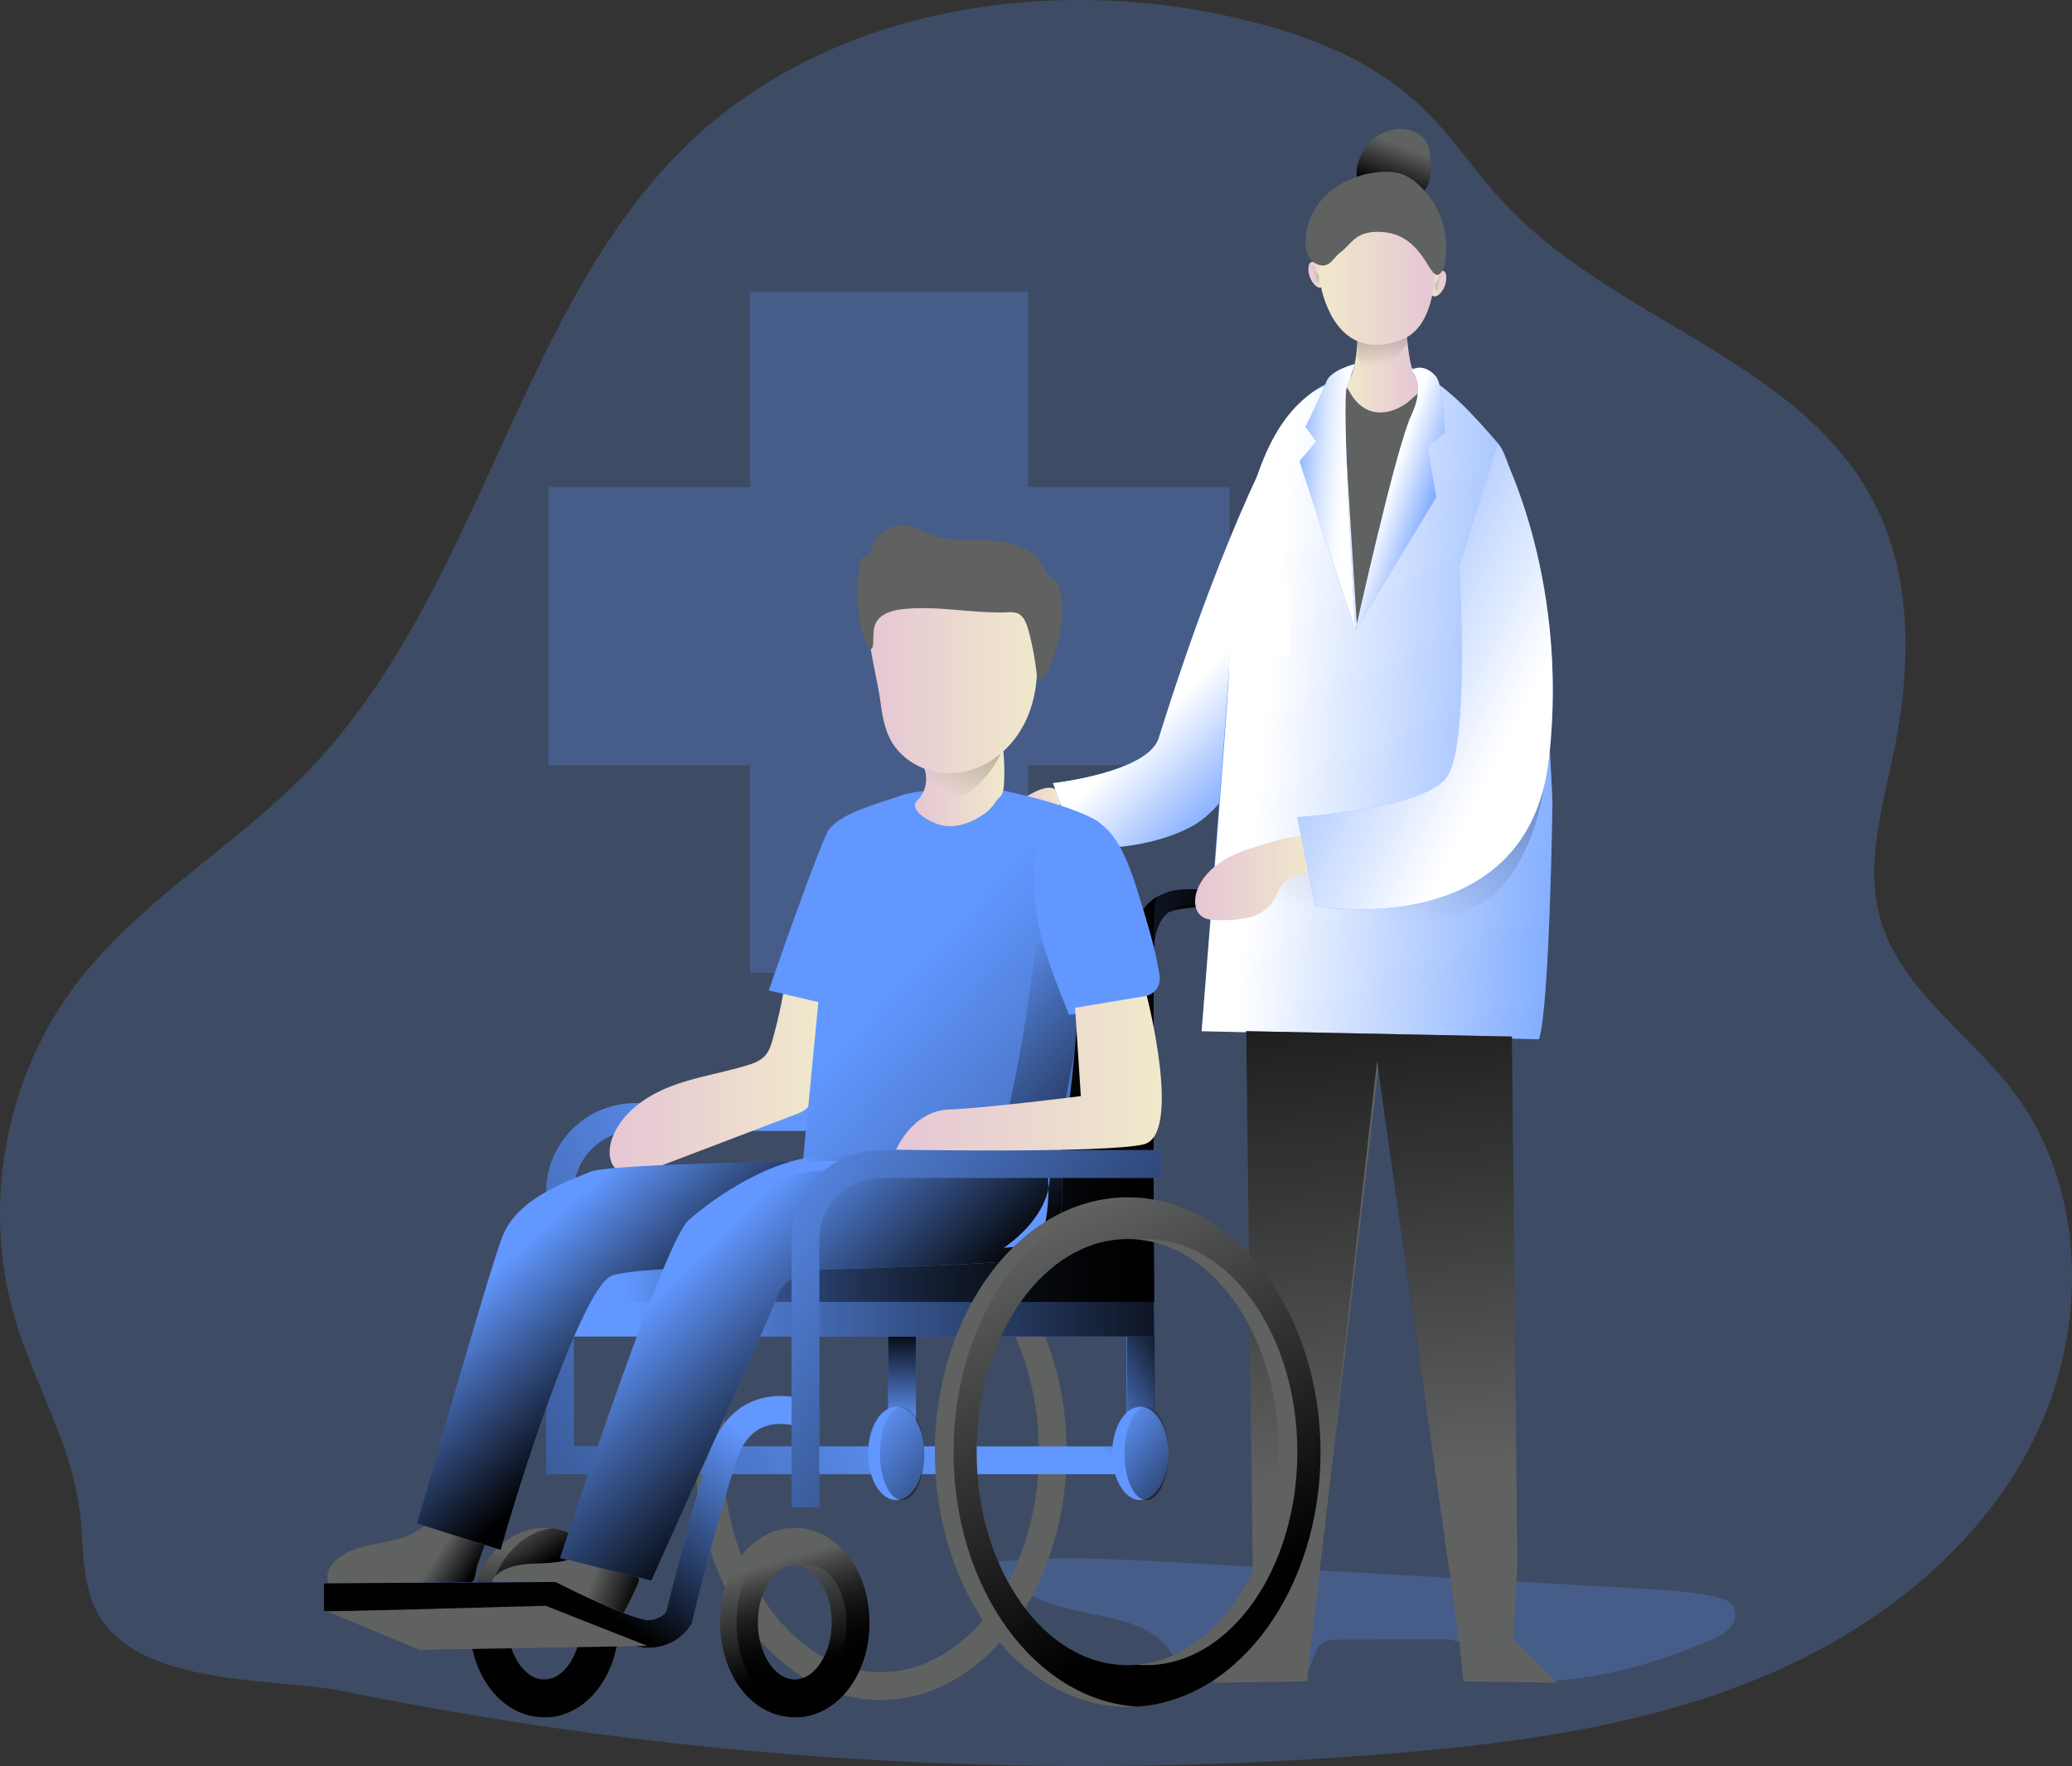 <svg id="Layer_1" data-name="Layer 1" xmlns="http://www.w3.org/2000/svg" xmlns:xlink="http://www.w3.org/1999/xlink" viewBox="0 0 684.75 583.7"><rect x="0" y="0" width="684.75" height="583.7" fill="#333333" stroke="none"/><defs><linearGradient id="linear-gradient" x1="333.96" y1="268.24" x2="349.51" y2="268.24" gradientUnits="userSpaceOnUse"><stop offset="0" stop-color="#e5c6d6"/><stop offset="0.42" stop-color="#ead4d0"/><stop offset="1" stop-color="#f0e9cb"/></linearGradient><linearGradient id="linear-gradient-2" x1="432.34" y1="254.02" x2="397.94" y2="219.62" gradientUnits="userSpaceOnUse"><stop offset="0" stop-color="#fff" stop-opacity="0"/><stop offset="0.95" stop-color="#fff"/></linearGradient><linearGradient id="linear-gradient-3" x1="-495.38" y1="95.29" x2="-489.78" y2="95.29" gradientTransform="matrix(-1, 0, 0, 1, -18.3, 0)" xlink:href="#linear-gradient"/><linearGradient id="linear-gradient-4" x1="-39.08" y1="92.4" x2="-33.48" y2="92.4" gradientTransform="translate(470.54)" xlink:href="#linear-gradient"/><linearGradient id="linear-gradient-5" x1="-564.64" y1="244.21" x2="-429.4" y2="230.88" gradientTransform="matrix(-1, 0, 0, 1, -18.3, 0)" xlink:href="#linear-gradient-2"/><linearGradient id="linear-gradient-6" x1="441.32" y1="382.1" x2="479.88" y2="85.02" gradientUnits="userSpaceOnUse"><stop offset="0.26" stop-color="#010101" stop-opacity="0"/><stop offset="0.99" stop-color="#010101"/></linearGradient><linearGradient id="linear-gradient-7" x1="-481.1" y1="50.03" x2="-475.64" y2="64.52" gradientTransform="matrix(-1, 0, 0, 1, -18.3, 0)" gradientUnits="userSpaceOnUse"><stop offset="0" stop-color="#010101" stop-opacity="0"/><stop offset="0.95" stop-color="#010101"/></linearGradient><linearGradient id="linear-gradient-8" x1="-486.63" y1="119.73" x2="-462.49" y2="119.73" gradientTransform="matrix(-1, 0, 0, 1, -18.3, 0)" xlink:href="#linear-gradient"/><linearGradient id="linear-gradient-9" x1="-476.96" y1="128.3" x2="-465.81" y2="73.24" gradientTransform="matrix(-1, 0, 0, 1, -18.3, 0)" gradientUnits="userSpaceOnUse"><stop offset="0.12" stop-color="#010101" stop-opacity="0"/><stop offset="0.95" stop-color="#010101"/></linearGradient><linearGradient id="linear-gradient-10" x1="-491.71" y1="89.66" x2="-453.49" y2="89.66" gradientTransform="matrix(-1, 0, 0, 1, -18.3, 0)" xlink:href="#linear-gradient"/><linearGradient id="linear-gradient-11" x1="-481.92" y1="520.78" x2="-455.94" y2="258.65" gradientTransform="matrix(-1, 0, 0, 1, -17.36, -1.58)" xlink:href="#linear-gradient-9"/><linearGradient id="linear-gradient-12" x1="-493.75" y1="172.3" x2="-474.13" y2="165.76" gradientTransform="matrix(-1, 0, 0, 1, -18.3, 0)" xlink:href="#linear-gradient-2"/><linearGradient id="linear-gradient-13" x1="-441.62" y1="164.33" x2="-463.32" y2="165.81" gradientTransform="matrix(-1, 0, 0, 1, -18.3, 0)" gradientUnits="userSpaceOnUse"><stop offset="0" stop-color="#fff" stop-opacity="0"/><stop offset="0.11" stop-color="#fff" stop-opacity="0.18"/><stop offset="0.29" stop-color="#fff" stop-opacity="0.42"/><stop offset="0.45" stop-color="#fff" stop-opacity="0.63"/><stop offset="0.6" stop-color="#fff" stop-opacity="0.79"/><stop offset="0.74" stop-color="#fff" stop-opacity="0.9"/><stop offset="0.86" stop-color="#fff" stop-opacity="0.98"/><stop offset="0.95" stop-color="#fff"/></linearGradient><linearGradient id="linear-gradient-14" x1="-450" y1="92.6" x2="-461.33" y2="90.25" xlink:href="#linear-gradient-9"/><linearGradient id="linear-gradient-15" x1="-5.91" y1="95.38" x2="-17.24" y2="93.03" gradientTransform="translate(482.42)" xlink:href="#linear-gradient-9"/><linearGradient id="linear-gradient-16" x1="297.55" y1="474.88" x2="298.84" y2="437.35" gradientTransform="matrix(1, 0, 0, 1, 0, 0)" xlink:href="#linear-gradient-9"/><linearGradient id="linear-gradient-17" x1="180.15" y1="510.29" x2="178.53" y2="545.55" gradientTransform="matrix(1, 0, 0, 1, 0, 0)" xlink:href="#linear-gradient-9"/><linearGradient id="linear-gradient-18" x1="160.99" y1="508.34" x2="172.42" y2="524.73" gradientTransform="matrix(1, 0, 0, 1, 0, 0)" xlink:href="#linear-gradient-9"/><linearGradient id="linear-gradient-19" x1="137.85" y1="520.81" x2="151.44" y2="529.54" gradientTransform="matrix(1, 0, 0, 1, 0, 0)" xlink:href="#linear-gradient-9"/><linearGradient id="linear-gradient-20" x1="191.48" y1="525.74" x2="209.6" y2="532.21" gradientTransform="matrix(1, 0, 0, 1, 0, 0)" xlink:href="#linear-gradient-9"/><linearGradient id="linear-gradient-21" x1="328.04" y1="402.73" x2="-2.81" y2="600.38" gradientTransform="matrix(1, 0, 0, 1, 0, 0)" xlink:href="#linear-gradient-9"/><linearGradient id="linear-gradient-22" x1="312.47" y1="410.99" x2="354.75" y2="384.25" gradientTransform="matrix(1, 0, 0, 1, 0, 0)" xlink:href="#linear-gradient-9"/><linearGradient id="linear-gradient-23" x1="200.55" y1="349.03" x2="270.58" y2="349.03" xlink:href="#linear-gradient"/><linearGradient id="linear-gradient-24" x1="180.39" y1="369.36" x2="417.89" y2="369.36" gradientTransform="matrix(1, 0, 0, 1, 0, 0)" xlink:href="#linear-gradient-9"/><linearGradient id="linear-gradient-25" x1="180.39" y1="364.95" x2="381.35" y2="364.95" gradientTransform="matrix(1, 0, 0, 1, 0, 0)" xlink:href="#linear-gradient-9"/><linearGradient id="linear-gradient-26" x1="393.98" y1="291.66" x2="434.04" y2="291.66" xlink:href="#linear-gradient"/><linearGradient id="linear-gradient-27" x1="273.09" y1="291.74" x2="516.38" y2="519.5" gradientTransform="matrix(1, 0, 0, 1, 0, 0)" xlink:href="#linear-gradient-9"/><linearGradient id="linear-gradient-28" x1="302.84" y1="326.97" x2="399.35" y2="417.32" gradientTransform="matrix(1, 0, 0, 1, 0, 0)" xlink:href="#linear-gradient-9"/><linearGradient id="linear-gradient-29" x1="301.45" y1="257.97" x2="330.98" y2="257.97" xlink:href="#linear-gradient"/><linearGradient id="linear-gradient-30" x1="303.93" y1="273.8" x2="362.59" y2="183.64" gradientTransform="matrix(1, 0, 0, 1, 0, 0)" xlink:href="#linear-gradient-9"/><linearGradient id="linear-gradient-31" x1="224.82" y1="406.57" x2="286.32" y2="471.04" gradientTransform="matrix(1, 0, 0, 1, 0, 0)" xlink:href="#linear-gradient-9"/><linearGradient id="linear-gradient-32" x1="164.93" y1="407.45" x2="215.18" y2="463.91" gradientTransform="matrix(1, 0, 0, 1, 0, 0)" xlink:href="#linear-gradient-9"/><linearGradient id="linear-gradient-33" x1="329.59" y1="392.35" x2="402.71" y2="536.64" gradientTransform="matrix(1, 0, 0, 1, 0, 0)" xlink:href="#linear-gradient-9"/><linearGradient id="linear-gradient-34" x1="253.99" y1="512.12" x2="266.61" y2="554.17" gradientTransform="matrix(1, 0, 0, 1, 0, 0)" xlink:href="#linear-gradient-9"/><linearGradient id="linear-gradient-35" x1="256.89" y1="512.69" x2="269.2" y2="553.74" gradientTransform="matrix(1, 0, 0, 1, 0, 0)" xlink:href="#linear-gradient-9"/><linearGradient id="linear-gradient-36" x1="223.89" y1="448.26" x2="173.42" y2="522.02" gradientTransform="matrix(1, 0, 0, 1, 0, 0)" xlink:href="#linear-gradient-9"/><linearGradient id="linear-gradient-37" x1="360.06" y1="464.98" x2="410.77" y2="506.5" gradientTransform="matrix(1, 0, 0, 1, 0, 0)" xlink:href="#linear-gradient-9"/><linearGradient id="linear-gradient-38" x1="278.11" y1="463.6" x2="340.09" y2="515.5" gradientTransform="matrix(1, 0, 0, 1, 0, 0)" xlink:href="#linear-gradient-9"/><linearGradient id="linear-gradient-39" x1="285.86" y1="222.15" x2="341.81" y2="222.15" xlink:href="#linear-gradient"/><linearGradient id="linear-gradient-40" x1="203.43" y1="361.93" x2="448.45" y2="524.99" gradientTransform="matrix(1, 0, 0, 1, 0, 0)" xlink:href="#linear-gradient-9"/><linearGradient id="linear-gradient-41" x1="295.22" y1="356.27" x2="383.02" y2="356.27" xlink:href="#linear-gradient"/><linearGradient id="linear-gradient-42" x1="401.46" y1="192.8" x2="504.27" y2="244.99" xlink:href="#linear-gradient-2"/></defs><title>Health 3</title><path d="M113.25,560.68a1229.65,1229.65,0,0,0,346.36,20.39c40.78-3.39,81.91-9,119.8-24.4s72.63-41.76,91.22-78.21,18.45-83.65-6.28-116.25c-14.66-19.33-37.36-33.79-43.92-57.14-5-17.92.76-36.82,4.51-55,5.7-27.64,6.35-57.71-6.7-82.73-24.33-46.65-85.53-59.73-121.54-98.09-10-10.61-17.89-23.09-28.54-33C452,21.1,430.46,12.91,408.91,7.81,345.12-7.29,272.18,4.39,225.33,50.24c-19,18.59-32.89,41.73-44.82,65.48C156.1,164.34,138.24,218,100.31,257,76.13,281.83,44.76,299.58,23.9,327.3.55,358.32-7,400.62,4.12,437.81c6.37,21.26,18.43,40.9,21.27,62.91,1.22,9.48.7,19.27,3.55,28.4C38.54,559.91,88.14,555.58,113.25,560.68Z" transform="translate(0.93 -1.58)" fill="#6197ff" opacity="0.24" style="isolation:isolate"/><polygon points="406.38 161 406.38 252.89 339.73 252.89 339.73 321.52 247.88 321.52 247.88 252.89 181.27 252.89 181.27 161 247.88 161 247.88 96.42 339.73 96.42 339.73 161 406.38 161" fill="#6197ff" opacity="0.24" style="isolation:isolate"/><path d="M335.54,266.81a3.94,3.94,0,0,0-1.56,2.24c-.26,1.74,1.58,3,3.22,3.67a26.43,26.43,0,0,0,10.44,1.81,1.8,1.8,0,0,0,1.14-.32,1.85,1.85,0,0,0,.44-1.31c.19-3.33,1.16-9.49-2-10.73S337.77,264.94,335.54,266.81Z" transform="translate(0.93 -1.58)" fill="url(#linear-gradient)"/><path d="M424.05,140.45S405.66,170.1,382,245.54c-3.56,11.35-34.94,14.88-34.94,14.88l7.76,21.36s21.35,1.94,38.18-7.12,28.47-44,28.47-44Z" transform="translate(0.93 -1.58)" fill="#6197ff"/><path d="M424.05,140.45S405.66,170.1,382,245.54c-3.56,11.35-34.94,14.88-34.94,14.88l7.76,21.36s21.35,1.94,38.18-7.12,28.47-44,28.47-44Z" transform="translate(0.93 -1.58)" fill="url(#linear-gradient-2)"/><path d="M477,92.64a7.54,7.54,0,0,1-2,5.92,3,3,0,0,1-1.26.89c-2.53.84-2.68-4.34-1.94-5.81C472.71,92,476.66,89.31,477,92.64Z" transform="translate(0.93 -1.58)" fill="url(#linear-gradient-3)"/><path d="M431.51,89.75a7.51,7.51,0,0,0,2,5.91,3.18,3.18,0,0,0,1.25.9c2.54.83,2.69-4.35,1.95-5.82C435.83,89.06,431.89,86.41,431.51,89.75Z" transform="translate(0.93 -1.58)" fill="url(#linear-gradient-4)"/><path d="M390.73,553.67c-2.36-1.84-3.66-4.68-5.47-7.06-7.43-9.79-21.54-10.35-33.45-13.38a67.77,67.77,0,0,1-28.25-15c22.12-2.66,44.5-1.4,66.73-.14l150.39,8.51c8.43.47,16.9.95,25.15,2.7,2.25.47,4.69,1.18,5.94,3.12,1.41,2.2.66,5.26-1.06,7.23s-4.19,3.09-6.6,4.12c-23.82,10.13-50.15,16.59-75.6,11.9-1.77-.33-3.78-.9-4.5-2.55s.31-3.72,0-5.56c-.61-3.46-5.15-4.25-8.66-4.23l-33.5.17c-2,0-4.07.06-5.69,1.16-3.44,2.35-3,8-6.3,10.54-1.54,1.16-3.57,1.37-5.49,1.5C415.52,557.29,398.28,559.58,390.73,553.67Z" transform="translate(0.93 -1.58)" fill="#6197ff" opacity="0.24" style="isolation:isolate"/><path d="M465.83,123.29c11.36,5.47,19.95,15.23,28.22,24.74,1.67,1.92,2.44,4.27,3.33,6.65,9.38,25.12,8,41.35,11,61.83,2.43,16.78,3.74,50.35,3.74,50.35s-.9,67.5-4.46,78.2l-111.47-2.67s8.48-109.11,9.22-122.46c3.56-64.8,16.64-79.07,26.45-88S465.83,123.29,465.83,123.29Z" transform="translate(0.93 -1.58)" fill="#6197ff"/><path d="M465.83,123.29c11.36,5.47,19.95,15.23,28.22,24.74,1.67,1.92,2.44,4.27,3.33,6.65,9.38,25.12,8,41.35,11,61.83,2.43,16.78,3.74,50.35,3.74,50.35s-.9,67.5-4.46,78.2l-111.47-2.67s8.51-104.76,8.92-117.11c2.07-62.73,14.42-84,26.75-93.33C442.42,123.93,465.83,123.29,465.83,123.29Z" transform="translate(0.93 -1.58)" fill="url(#linear-gradient-5)"/><path d="M486,301.56c-16.9,7.43-34,16.37-52.1,12.88-4.2-.8-8.73-2-12.59-.16-9.16,4.34-5.41,19.93-13.31,26.29a6,6,0,0,1-5.5,1.39c-3.32-1.12-3.85-5.52-3.8-9l.44-27.53c0-2.68.15-5.56,1.78-7.69a12.08,12.08,0,0,1,4.11-3.08,205,205,0,0,1,51.07-19.5c8.67-2,17.48-3.6,26-6.19a82.91,82.91,0,0,0,12.92-4.9c2.13-1.05,12.87-29.2,13.31-27.52C514.3,259.07,504.42,293.47,486,301.56Z" transform="translate(0.93 -1.58)" fill="url(#linear-gradient-6)"/><path d="M425.51,194.92l-16.61-.56s-2.34,22.52,1.9,23.86,14.26.22,14.26.22Z" transform="translate(0.93 -1.58)" fill="#fff"/><path d="M468.87,130.61s-12.93,12.26-20.07,4-6.24-5.13-6.24-5.13L447.47,208Z" transform="translate(0.93 -1.58)" fill="#606161"/><path d="M451,49.5a14.5,14.5,0,0,1,9.59-5.22c3.63-.38,7.65.88,9.63,3.95,1.44,2.23,1.63,5,1.68,7.68,0,2.48,0,5.05-1.13,7.26a10.23,10.23,0,0,1-5.43,4.65c-5.32,2.1-11.62.39-15.74-3.4S447.79,53.43,451,49.5Z" transform="translate(0.93 -1.58)" fill="#606161"/><path d="M451,49.5a14.5,14.5,0,0,1,9.59-5.22c3.63-.38,7.65.88,9.63,3.95,1.44,2.23,1.63,5,1.68,7.68,0,2.48,0,5.05-1.13,7.26a10.23,10.23,0,0,1-5.43,4.65c-5.32,2.1-11.62.39-15.74-3.4S447.79,53.43,451,49.5Z" transform="translate(0.93 -1.58)" fill="url(#linear-gradient-7)"/><path d="M463.81,107.13s.15,16.94,4,20.51-15.46,20.21-23.63,1.63c0,0,4.75-8,3.12-21.55S463.81,107.13,463.81,107.13Z" transform="translate(0.93 -1.58)" fill="url(#linear-gradient-8)"/><path d="M464.41,111.14v3.71s-9.81,14.12-13.82,9.37-2.83-5.8-2.83-5.8l-.44-10.7Z" transform="translate(0.93 -1.58)" fill="url(#linear-gradient-9)"/><path d="M473.18,82.9s2.82,25.86-11,31-22.07-2.23-25.86-14.71S438.33,61.5,453,64,473.18,82.9,473.18,82.9Z" transform="translate(0.93 -1.58)" fill="url(#linear-gradient-10)"/><path d="M475.39,91.59a6.62,6.62,0,0,0,1.2-3,28.25,28.25,0,0,0-9.35-26.53A15.78,15.78,0,0,0,462.05,59a16.93,16.93,0,0,0-5.89-.6A29.6,29.6,0,0,0,439,64.6a22.47,22.47,0,0,0-8.48,15.93,11,11,0,0,0,.87,5.39,5.9,5.9,0,0,0,4.11,3.35c3.2.55,4.08-2.39,6.66-4.36,3.88-3,5.12-7.36,14-6.62C470.51,79.51,471.52,96.32,475.39,91.59Z" transform="translate(0.93 -1.58)" fill="#606161"/><polygon points="499.67 342.59 501.45 517.37 500.12 541.89 482.28 542.78 455.53 352.85 433.35 543.11 414.29 543 411.84 340.81 499.67 342.59" fill="#606161"/><polygon points="499.67 342.59 501.45 517.37 500.12 541.89 482.28 542.78 455.09 350.62 433.35 543.11 414.29 543 411.84 340.81 499.67 342.59" fill="url(#linear-gradient-11)"/><polygon points="514.83 556.15 483.62 555.71 482.28 542.78 500.12 541.89 514.83 556.15" fill="#606161"/><polygon points="400.8 556.15 432.01 555.71 433.35 542.78 415.52 541.89 400.8 556.15" fill="#606161"/><path d="M465.45,123.92s5.05,4.31,0,15S447,210,447,210l26.75-44.14-3-16.64,5.65-4.46s0-15.76-3-19S467.32,122.7,465.45,123.92Z" transform="translate(0.93 -1.58)" fill="#6197ff"/><path d="M446.8,121.91s-8,2-9.37,5.8-6.91,14.94-6.91,14.94l3.57,4.9L428.52,154,447,210s-4.76-75.8-2.82-80.7S446.8,121.91,446.8,121.91Z" transform="translate(0.93 -1.58)" fill="#6197ff"/><path d="M465.45,123.92s5.05,4.31,0,15S447,210,447,210l26.75-44.14-3-16.64,5.65-4.46s0-15.76-3-19S467.32,122.7,465.45,123.92Z" transform="translate(0.93 -1.58)" fill="url(#linear-gradient-12)"/><path d="M446.8,121.91s-8,2-9.37,5.8-6.91,14.94-6.91,14.94l3.57,4.9L428.52,154,447,210s-4.76-75.8-2.82-80.7S446.8,121.91,446.8,121.91Z" transform="translate(0.93 -1.58)" fill="url(#linear-gradient-13)"/><path d="M434.08,91.59a1.72,1.72,0,0,1-.41-.56,4.42,4.42,0,0,1-.1-.73,1,1,0,0,0-.34-.64.67.67,0,0,0-.69-.13.75.75,0,0,0-.42.48,2.11,2.11,0,0,0-.1.66,5.16,5.16,0,0,0,.37,2.5,5.67,5.67,0,0,0,1.2,1.43,1,1,0,0,0,.66.36.93.93,0,0,0,.47-.17.4.4,0,0,0,.16-.13.41.41,0,0,0,0-.19,4.73,4.73,0,0,0-.05-1.76A2.33,2.33,0,0,0,434.08,91.59Z" transform="translate(0.93 -1.58)" fill="url(#linear-gradient-14)"/><path d="M474.14,94.38a1.69,1.69,0,0,0,.4-.56,3.57,3.57,0,0,0,.1-.74,1.06,1.06,0,0,1,.34-.64.72.72,0,0,1,.7-.13.82.82,0,0,1,.42.49,2.44,2.44,0,0,1,.09.66,5,5,0,0,1-.37,2.5,5.44,5.44,0,0,1-1.19,1.43,1,1,0,0,1-.66.36.93.93,0,0,1-.47-.17.4.4,0,0,1-.16-.13.67.67,0,0,1,0-.19,5,5,0,0,1,0-1.77A2.39,2.39,0,0,1,474.14,94.38Z" transform="translate(0.93 -1.58)" fill="url(#linear-gradient-15)"/><rect x="293.5" y="436.48" width="9.19" height="44.86" fill="#6197ff"/><rect x="293.5" y="436.48" width="9.19" height="44.86" fill="url(#linear-gradient-16)"/><path d="M178.89,569.17c-13.83,0-24.66-13.75-24.66-31.31s10.83-31.31,24.66-31.31,24.66,13.75,24.66,31.31S192.71,569.17,178.89,569.17Zm0-50.16c-6.62,0-12.2,8.63-12.2,18.85s5.58,18.85,12.2,18.85,12.2-8.63,12.2-18.85S185.5,519,178.89,519Z" transform="translate(0.93 -1.58)" fill="#606161"/><path d="M178.89,569.17c-13.83,0-24.66-13.75-24.66-31.31s10.83-31.31,24.66-31.31,24.66,13.75,24.66,31.31S192.71,569.17,178.89,569.17Zm0-50.16c-6.62,0-12.2,8.63-12.2,18.85s5.58,18.85,12.2,18.85,12.2-8.63,12.2-18.85S185.5,519,178.89,519Z" transform="translate(0.93 -1.58)" fill="url(#linear-gradient-17)"/><path d="M181.45,506.7c-12.37,1.61-21.75,14.71-21.75,31.17s9.38,29.55,21.75,31.16c12.59-1.61,22.1-14.71,22.1-31.16S194,508.31,181.45,506.7Zm2.52,50a6.82,6.82,0,0,1-2.52-.46,7.17,7.17,0,0,1-2.58.46c-6.62,0-12.18-8.64-12.18-18.84S172.25,519,178.87,519a8.39,8.39,0,0,1,2.58.41A8,8,0,0,1,184,519c6.48,0,12,8.59,12,18.85S190.45,556.71,184,556.71Z" transform="translate(0.93 -1.58)" fill="url(#linear-gradient-18)"/><path d="M109.66,517.65c-2.13,2.05-3.51,5.79-1.32,7.76,1.31,1.18,3.27,1.13,5,1,12.43-.85,26-.67,38.39-1.87,1.74-.17,2.52.79,3.72-.49.68-.72,1-4.09,1.33-5l2.27-6.36a2.1,2.1,0,0,0,.18-1.34,2.14,2.14,0,0,0-1.09-1.09c-3.56-2.1-9.75-5.92-14-5.78-4,.12-6.83,3.34-10.61,4.81C125.67,512.33,116.12,511.47,109.66,517.65Z" transform="translate(0.93 -1.58)" fill="#606161"/><path d="M109.66,517.65c-2.13,2.05-3.51,5.79-1.32,7.76,1.31,1.18,3.27,1.13,5,1,12.43-.85,26-.67,38.39-1.87,1.74-.17,2.52.79,3.72-.49.68-.72,1-4.09,1.33-5l2.27-6.36a2.1,2.1,0,0,0,.18-1.34,2.14,2.14,0,0,0-1.09-1.09c-3.56-2.1-9.75-5.92-14-5.78-4,.12-6.83,3.34-10.61,4.81C125.67,512.33,116.12,511.47,109.66,517.65Z" transform="translate(0.93 -1.58)" fill="url(#linear-gradient-19)"/><path d="M176.55,518.31c-4.84.18-10.07.74-13.63,4-.63.57-1.23,1.43-.92,2.22a2.25,2.25,0,0,0,1.1,1c11.19,6.47,25.08,6,37.1,10.77,1.15.45,2.5.94,3.54.29a3.91,3.91,0,0,0,1.2-1.52q2.69-5,5-10.24a2.09,2.09,0,0,0,.26-1.28c-.14-.67-.85-1-1.47-1.28q-4.12-1.73-8.25-3.39c-2.44-1-6.07-3.32-8.69-3.43-2.07-.1-4.42,1.66-6.55,2.09A51.2,51.2,0,0,1,176.55,518.31Z" transform="translate(0.93 -1.58)" fill="#606161"/><path d="M176.55,518.31c-4.84.18-10.07.74-13.63,4-.63.57-1.23,1.43-.92,2.22a2.25,2.25,0,0,0,1.1,1c11.19,6.47,25.08,6,37.1,10.77,1.15.45,2.5.94,3.54.29a3.91,3.91,0,0,0,1.2-1.52q2.69-5,5-10.24a2.09,2.09,0,0,0,.26-1.28c-.14-.67-.85-1-1.47-1.28q-4.12-1.73-8.25-3.39c-2.44-1-6.07-3.32-8.69-3.43-2.07-.1-4.42,1.66-6.55,2.09A51.2,51.2,0,0,1,176.55,518.31Z" transform="translate(0.93 -1.58)" fill="url(#linear-gradient-20)"/><path d="M290.17,563.44c-33.86,0-61.41-36.74-61.41-81.91s27.55-81.92,61.41-81.92,61.42,36.75,61.42,81.92S324,563.44,290.17,563.44Zm0-154.64c-28.79,0-52.22,32.63-52.22,72.73s23.43,72.72,52.22,72.72,52.22-32.63,52.22-72.72S319,408.8,290.17,408.8Z" transform="translate(0.93 -1.58)" fill="#606161"/><path d="M372.22,488.81H179.55V395.69a29.48,29.48,0,0,1,29.37-29.52h92.36v9.19H208.92a20.31,20.31,0,0,0-20.23,20.33v83.93H369.22l2.16-1.61v-43.4h9.15v48Z" transform="translate(0.93 -1.58)" fill="#6197ff"/><path d="M372.32,488.81H179.55V395.69a29.48,29.48,0,0,1,29.39-29.52h92.41v9.19H208.94a20.31,20.31,0,0,0-20.24,20.33v83.93H369.32l2.17-1.61v-43.4h9.15v48Z" transform="translate(0.93 -1.58)" fill="url(#linear-gradient-21)"/><path d="M372.32,488.81H179.55V395.69a29.48,29.48,0,0,1,29.39-29.52h92.41v9.19H208.94a20.31,20.31,0,0,0-20.24,20.33v83.93H369.32l2.17-1.61v-43.4h9.15v48Z" transform="translate(0.93 -1.58)" fill="url(#linear-gradient-22)"/><path d="M254.54,344.68c-.59,2.16-1.27,4.4-2.81,6s-3.77,2.41-5.92,3.06c-8.32,2.51-17,3.8-25.12,6.93s-15.87,8.56-19.12,16.62c-1.5,3.73-1.64,8.67,1.57,11.09s7.6,1.06,11.27-.34L261.8,370c1.66-.64,3.42-1.34,4.5-2.76s1.28-3.43,1.41-5.27q1.43-20,2.84-40c.38-5.29-2.95-20-9.86-10.43-2.17,3-1.6,11.62-2.22,15.3A182.08,182.08,0,0,1,254.54,344.68Z" transform="translate(0.93 -1.58)" fill="url(#linear-gradient-23)"/><path d="M417.56,298.72c-.05.14-.46.28-.79.32-5.24.92-24.31,1.56-24.31,1.61a10.44,10.44,0,0,0-7.4,2.67c-2.71,2.34-4.18,6-4.46,10.8-.6,11.12-.09,112.06,0,129.2H180.39V416.66L326.6,404.43l27.76-69.77h20.5V305.89c.59-1.7,4.22-10.11,15.53-10.39,11.49-.23,22.66-.09,26.43,0C417.42,296.74,417.79,298.17,417.56,298.72Z" transform="translate(0.93 -1.58)" fill="#6197ff"/><path d="M417.84,300.89c0,.12-29.53-.46-32.78,2.44-2.7,2.32-4.17,5.94-4.46,10.79-.22,3.62-.3,17-.3,33.95,0,8.73,0,18,0,27.05,0,21.24.13,43.06.17,56.75,0,5.1.09,9.1.09,11.46H180.39V416.66l146.19-12.21,27.77-69.77h20.52V305.9a15.68,15.68,0,0,1,6.48-7.88,18,18,0,0,1,9.06-2.52c11.46-.22,22.63-.09,26.42,0C417.42,296.76,418.09,300.34,417.84,300.89Z" transform="translate(0.93 -1.58)" fill="url(#linear-gradient-24)"/><path d="M380.6,302.66c-.26,4.46-.3,23.3-.3,45.41,0,8.73,0,18,0,27.05.09,25.28.21,49.21.26,56.75H180.39V405.2L326.58,393l27.77-69.81h20.52V305.9a15.68,15.68,0,0,1,6.48-7.88A19.25,19.25,0,0,0,380.6,302.66Z" transform="translate(0.93 -1.58)" fill="url(#linear-gradient-25)"/><path d="M410.78,282.55c-6.75,2.29-13.45,6.45-16,13.09-1.16,3-1.16,6.87,1.39,8.77,1.63,1.23,3.84,1.27,5.88,1.27a40.37,40.37,0,0,0,9.45-.77,13.5,13.5,0,0,0,7.9-4.91c1.78-2.51,2.46-5.89,5-7.68,2.95-2.11,7.88-1.61,9.37-4.92,1-2.21-.3-4.95-1.28-6.95-1.62-3.31-.69-3-4.36-2.5C422.46,278.68,416.12,280.75,410.78,282.55Z" transform="translate(0.93 -1.58)" fill="url(#linear-gradient-26)"/><path d="M326.32,262s25.68,4.69,36,11.33h0l-6.53,32.29,1.19,2.16s-3.24,72.47-9.54,79.27l-83.15-.16,5.23-54.09-16.39-3.88s17-49.15,19.84-53.06c4.31-6,18.36-9.25,24.17-11.47S326.32,262,326.32,262Z" transform="translate(0.93 -1.58)" fill="#6197ff"/><path d="M326.32,262s25.68,4.69,36,11.33h0l-6.53,32.29,1.19,2.16s-3.24,72.47-9.54,79.27l-83.15-.16,6.09-60.13-12.51-2.15s12.4-52.74,16-56,17.5-2,23.31-4.24S326.32,262,326.32,262Z" transform="translate(0.93 -1.58)" fill="url(#linear-gradient-27)"/><path d="M341.6,313s-7.77,63-14.67,69.88-.33,21.59-.33,21.59l20.95-19.67,11.3-60.59Z" transform="translate(0.93 -1.58)" fill="url(#linear-gradient-28)"/><path d="M330.65,262.65c-.4,2.29-1.63,2.45-2.86,4.41a14.26,14.26,0,0,1-4.52,4.22c-3.64,2.34-8,3.88-12.3,3.2s-11.88-5.26-8.8-8.3c4.59-4.56,2.76-10.81,1.68-11.78-4.1-3.69,5.89-3.68,10.92-6,4-1.82,8.54-8.72,12.81-6.82C331.46,243.35,331.23,259.34,330.65,262.65Z" transform="translate(0.93 -1.58)" fill="url(#linear-gradient-29)"/><path d="M322.61,260.57a16.75,16.75,0,0,1-5.76,4,7.87,7.87,0,0,1-6.82-.41c-2.43-1.5-3.49-4.42-4.39-7.13-.36-1.07-.65-2.43.19-3.19a2.94,2.94,0,0,1,.92-.5l12.37-4.86a22.92,22.92,0,0,1,6.19-1.77c4-.34,5.87,1.33,4,5A36.06,36.06,0,0,1,322.61,260.57Z" transform="translate(0.93 -1.58)" fill="url(#linear-gradient-30)"/><path d="M265.19,416.8l-.83.14a38.6,38.6,0,0,0-5.61,3l13.15-.13c31.58-.33,49.64-.65,53.45-2.53a53.31,53.31,0,0,0,5.47-3.27C310.28,415.56,265.74,416.75,265.19,416.8Z" transform="translate(0.93 -1.58)" fill="#6197ff"/><path d="M340.8,417.44c-9.7,2.12-68.85,3.77-75.06,3.91-2.62,1.15-8.41,4.37-9.51,7.9-1.75,5.66-39.49,89.45-41.09,93l-.79,1.79-30.15-7.54.78-2.34c3.41-10.48,33.65-102.18,41.65-109.3,7.4-6.62,25.64-19.44,41.45-20.87,14.62-1.24,76.81.69,79.47.78l2,.05.23,2C350.08,389.68,352.38,414.91,340.8,417.44Z" transform="translate(0.93 -1.58)" fill="#6197ff"/><path d="M340.8,417.44c-9.7,2.12-68.85,3.77-75.06,3.91-2.62,1.15-8.41,4.37-9.51,7.9-1.75,5.66-39.49,89.45-41.09,93l-.79,1.79-30.15-7.54.78-2.34c2.62-8.09,21.19-64.44,33.23-93.08,3.59-8.5,6.58-14.57,8.42-16.22,6.2-5.56,20.08-15.49,33.73-19.35a39.74,39.74,0,0,1,7.72-1.52c14.62-1.24,76.81.69,79.47.78l2,.05.23,2C350.08,389.68,352.38,414.91,340.8,417.44Z" transform="translate(0.93 -1.58)" fill="url(#linear-gradient-31)"/><path d="M345.53,394.51c0,7.95-1.29,17.46-5.7,18.43a86.38,86.38,0,0,1-9,1.05C336.94,409.72,343.79,402.83,345.53,394.51Z" transform="translate(0.93 -1.58)" fill="#6197ff"/><path d="M345.53,394.41c0-1.83-.09-3.63-.18-5.14-11.08-.33-64-1.84-76.9-.69a37.51,37.51,0,0,0-7.44,1.51c-11.86,3.54-24.59,12.23-31.35,18.21-1,.87-2.48,3.63-4.37,7.86-.64,1.37-1.33,2.94-2,4.64-10.94.55-19.35,1.28-22.25,2.53-8.68,3.76-26.56,56.16-35.8,88.24l-.64,2.3-27.67-8.73.59-2.16c1-3.36,23.4-82.18,27.67-92.94,4.51-11.21,17.84-16.64,27.54-20.59l1.33-.55c9.65-3.95,135-4,149.29-4h1.88l.37,1.89A19.57,19.57,0,0,1,345.53,394.41Z" transform="translate(0.93 -1.58)" fill="#6197ff"/><path d="M260.36,385.5c-13.65,3.86-27.53,13.79-33.73,19.35-1.84,1.65-4.83,7.72-8.42,16.22-8.45.51-14.75,1.2-17.19,2.26-8.68,3.76-26.56,56.16-35.8,88.24l-.64,2.3-27.67-8.73.59-2.16c1-3.36,23.4-82.18,27.67-92.94,4.51-11.21,17.84-16.64,27.54-20.59l1.33-.55C198.54,387.06,228.37,386.05,260.36,385.5Z" transform="translate(0.93 -1.58)" fill="url(#linear-gradient-32)"/><path d="M375,397.4h-.37c-1,0-1.93-.09-2.9-.09-35.11,0-63.7,37.78-63.7,84.2s28.59,84.21,63.7,84.21c1,0,1.93-.05,2.9-.09H375c33.64-2.26,60.48-39.12,60.48-84.12S408.59,399.7,375,397.4Zm-3.27,154.53c-27.48,0-49.91-31.58-49.91-70.42s22.43-70.41,49.91-70.41c1,0,2.07,0,3.08.14,26.11,2.25,46.89,32.91,46.89,70.27s-20.78,68-46.89,70.28C373.75,551.88,372.7,551.93,371.68,551.93Z" transform="translate(0.93 -1.58)" fill="#606161"/><path d="M375,397.4h-.37c-33.6,2.3-60.44,39.16-60.44,84.11s26.84,81.86,60.44,84.12H375c33.64-2.26,60.48-39.12,60.48-84.12S408.59,399.7,375,397.4Zm2.89,154.53c-1,0-2.06,0-3.08-.14-1,.09-2.06.14-3.08.14-27.48,0-49.91-31.58-49.91-70.42s22.43-70.41,49.91-70.41c1,0,2.07,0,3.08.14,1-.09,2.07-.14,3.08-.14,27.54,0,49.92,31.58,49.92,70.41S405.38,551.93,377.84,551.93Z" transform="translate(0.93 -1.58)" fill="url(#linear-gradient-33)"/><path d="M261.71,569.17c-13.83,0-24.66-13.75-24.66-31.31s10.83-31.31,24.66-31.31,24.66,13.75,24.66,31.31S275.54,569.17,261.71,569.17Zm0-50.16c-6.61,0-12.2,8.63-12.2,18.85s5.59,18.85,12.2,18.85,12.2-8.63,12.2-18.85S268.32,519,261.71,519Z" transform="translate(0.93 -1.58)" fill="#606161"/><path d="M264.27,506.7a24.59,24.59,0,0,0-2.57-.14c-13.84,0-24.64,13.75-24.64,31.31s10.8,31.3,24.64,31.3a24.59,24.59,0,0,0,2.57-.14c12.59-1.61,22.11-14.71,22.11-31.16S276.86,508.31,264.27,506.7Zm-2.57,50c-6.62,0-12.18-8.64-12.18-18.84S255.08,519,261.7,519a8.32,8.32,0,0,1,2.57.41c5.42,1.89,9.65,9.56,9.65,18.44s-4.23,16.54-9.65,18.38A7.12,7.12,0,0,1,261.7,556.71Z" transform="translate(0.93 -1.58)" fill="url(#linear-gradient-34)"/><path d="M264.27,506.7c-12.36,1.61-21.74,14.71-21.74,31.17s9.38,29.55,21.74,31.16c12.59-1.61,22.11-14.71,22.11-31.16S276.86,508.31,264.27,506.7Zm2.53,50a6.87,6.87,0,0,1-2.53-.46,7.12,7.12,0,0,1-2.57.46c-6.62,0-12.18-8.64-12.18-18.84S255.08,519,261.7,519a8.32,8.32,0,0,1,2.57.41,8,8,0,0,1,2.53-.41c6.48,0,12,8.59,12,18.85S273.28,556.71,266.8,556.71Z" transform="translate(0.93 -1.58)" fill="url(#linear-gradient-35)"/><path d="M354.92,273.32a7,7,0,0,0-2.44.42c-2.39.89-4,3.06-4.68,6.28h0c-3.57,17.06,3.28,35.05,9.17,49.77a76,76,0,0,0,20.92-5.55c.33-.14,1.2-.5,1.37-.8a3.94,3.94,0,0,0,0-1.74c-1.22-7.8-3.62-15.55-5.94-23.05l-.25-.83c-2.26-7.29-5.35-17.29-11.33-21.9A11.43,11.43,0,0,0,354.92,273.32Z" transform="translate(0.93 -1.58)" fill="none" stroke="#6197ff" stroke-miterlimit="10" stroke-width="4.6"/><path d="M381.6,328.06a6.83,6.83,0,0,1-3.54,2.66,79.8,79.8,0,0,1-24,6.07l-1.7.18-.64-1.6c-6.25-15.59-14-35-10.07-54,1-4.78,3.72-8.23,7.59-9.65,4.22-1.57,9.33-.51,13.65,2.85,7.12,5.47,10.48,16.27,12.91,24.17l.23.83c2.39,7.63,4.83,15.58,6.12,23.67A7.25,7.25,0,0,1,381.6,328.06Z" transform="translate(0.93 -1.58)" fill="#6197ff"/><path d="M269.84,499.75h-9.19V411.22a29.55,29.55,0,0,1,29.52-29.52H383v9.19H290.17a20.35,20.35,0,0,0-20.33,20.33Z" transform="translate(0.93 -1.58)" fill="#6197ff"/><path d="M213.48,546.18a19.4,19.4,0,0,1-4.51-.55c-8.37-2-24.3-9.84-28.5-12l-74.38.43,0-9.2,76.61-.43,1,.51c.19.09,19,9.69,27.45,11.7a7.78,7.78,0,0,0,8.05-2.26c1.32-5.42,8.31-33.84,14.55-52.94,2.55-7.81,6.88-13.26,12.88-16.18,9.1-4.44,18.54-1.09,18.94-.94L262.41,473c-.07,0-6.31-2.15-11.87.6-3.64,1.8-6.37,5.41-8.1,10.74-6.77,20.71-14.49,52.81-14.57,53.13l-.17.73-.4.64A16.54,16.54,0,0,1,213.48,546.18Z" transform="translate(0.93 -1.58)" fill="#6197ff"/><path d="M213.48,546.18a19.4,19.4,0,0,1-4.51-.55c-8.37-2-24.3-9.84-28.5-12l-74.38.43,0-9.2,76.61-.43,1,.51c.19.09,19,9.69,27.45,11.7a7.78,7.78,0,0,0,8.05-2.26c1.32-5.42,8.31-33.84,14.55-52.94,2.55-7.81,6.88-13.26,12.88-16.18,9.1-4.44,18.54-1.09,18.94-.94L262.41,473c-.07,0-6.31-2.15-11.87.6-3.64,1.8-6.37,5.41-8.1,10.74-6.77,20.71-14.49,52.81-14.57,53.13l-.17.73-.4.64A16.54,16.54,0,0,1,213.48,546.18Z" transform="translate(0.93 -1.58)" fill="url(#linear-gradient-36)"/><ellipse cx="376.82" cy="480.37" rx="9.27" ry="15.42" fill="#6197ff"/><ellipse cx="296.16" cy="480.37" rx="9.27" ry="15.42" fill="#6197ff"/><ellipse cx="378.85" cy="480.37" rx="7.25" ry="15.42" fill="url(#linear-gradient-37)"/><ellipse cx="298.13" cy="480.37" rx="7.34" ry="15.42" fill="url(#linear-gradient-38)"/><polygon points="108.18 532.67 138.6 545.29 213.98 544 180.33 530.73 108.18 532.67" fill="#606161"/><path d="M289.94,232.86c.61,4.49,1.26,9.08,3.35,13.09,4,7.64,13.11,11.94,21.7,11.13s16.37-6.26,21-13.53,6.3-16.19,5.71-24.79c-.39-5.68-1.78-11.42-5-16.14-5.25-7.79-14.58-11.76-23.7-14-4.5-1.11-9.17-1.92-13.75-1.25C277.85,190.46,288.05,219,289.94,232.86Z" transform="translate(0.93 -1.58)" fill="url(#linear-gradient-39)"/><path d="M282.76,203.78A83.06,83.06,0,0,1,283,189c.1-1.37.43-3,1.73-3.48.51-.17,1.12-.12,1.53-.46a2.39,2.39,0,0,0,.56-1.61,9.35,9.35,0,0,1,3.45-5.52,10.77,10.77,0,0,1,5.75-2.79c3.73-.42,7.14,1.88,10.66,3.2,4.32,1.62,9,1.77,13.66,1.81s9.32,0,13.74,1.35,8.64,4.22,10.33,8.51a4.59,4.59,0,0,0,.72,1.41,5.64,5.64,0,0,0,1.16.82c2.74,1.75,3.5,5.38,3.67,8.63A45.14,45.14,0,0,1,344,225.62a1.51,1.51,0,0,1-.56.66,1.13,1.13,0,0,1-1.38-.47,3.28,3.28,0,0,1-.41-1.54,90.09,90.09,0,0,0-2.76-14.56c-.62-2.23-1.58-4.73-3.76-5.51a8.17,8.17,0,0,0-3-.24c-11.56.43-23.14-2.29-34.64-1.06-3.51.38-7.46,1.48-9,4.65-.82,1.69-.75,3.58-.81,5.4s-.11,4.59-1.72,2C284,211.7,283.14,207.48,282.76,203.78Z" transform="translate(0.93 -1.58)" fill="#606161"/><path d="M269.84,499.75h-9.19V411.22a29.55,29.55,0,0,1,29.52-29.52H383v9.19H290.17a20.35,20.35,0,0,0-20.33,20.33Z" transform="translate(0.93 -1.58)" fill="url(#linear-gradient-40)"/><path d="M378.06,330.72s11.85,46.08-1.09,49.1-81.75,1.73-81.75,1.73,5.4-12.84,17.48-13.27,43.56-4.42,43.56-4.42l-1.9-29.2Z" transform="translate(0.93 -1.58)" fill="url(#linear-gradient-41)"/><path d="M494.05,148s23.83,42.51,16.93,104.2S433.76,301,433.76,301l-6-29.33s41-2.59,49.18-12.94,4.31-69.88,4.31-69.88Z" transform="translate(0.93 -1.58)" fill="#6197ff"/><path d="M494.05,148s23.83,42.51,16.93,104.2S433.76,301,433.76,301l-6-29.33s41-2.59,49.18-12.94,4.31-69.88,4.31-69.88Z" transform="translate(0.93 -1.58)" fill="url(#linear-gradient-42)"/></svg>